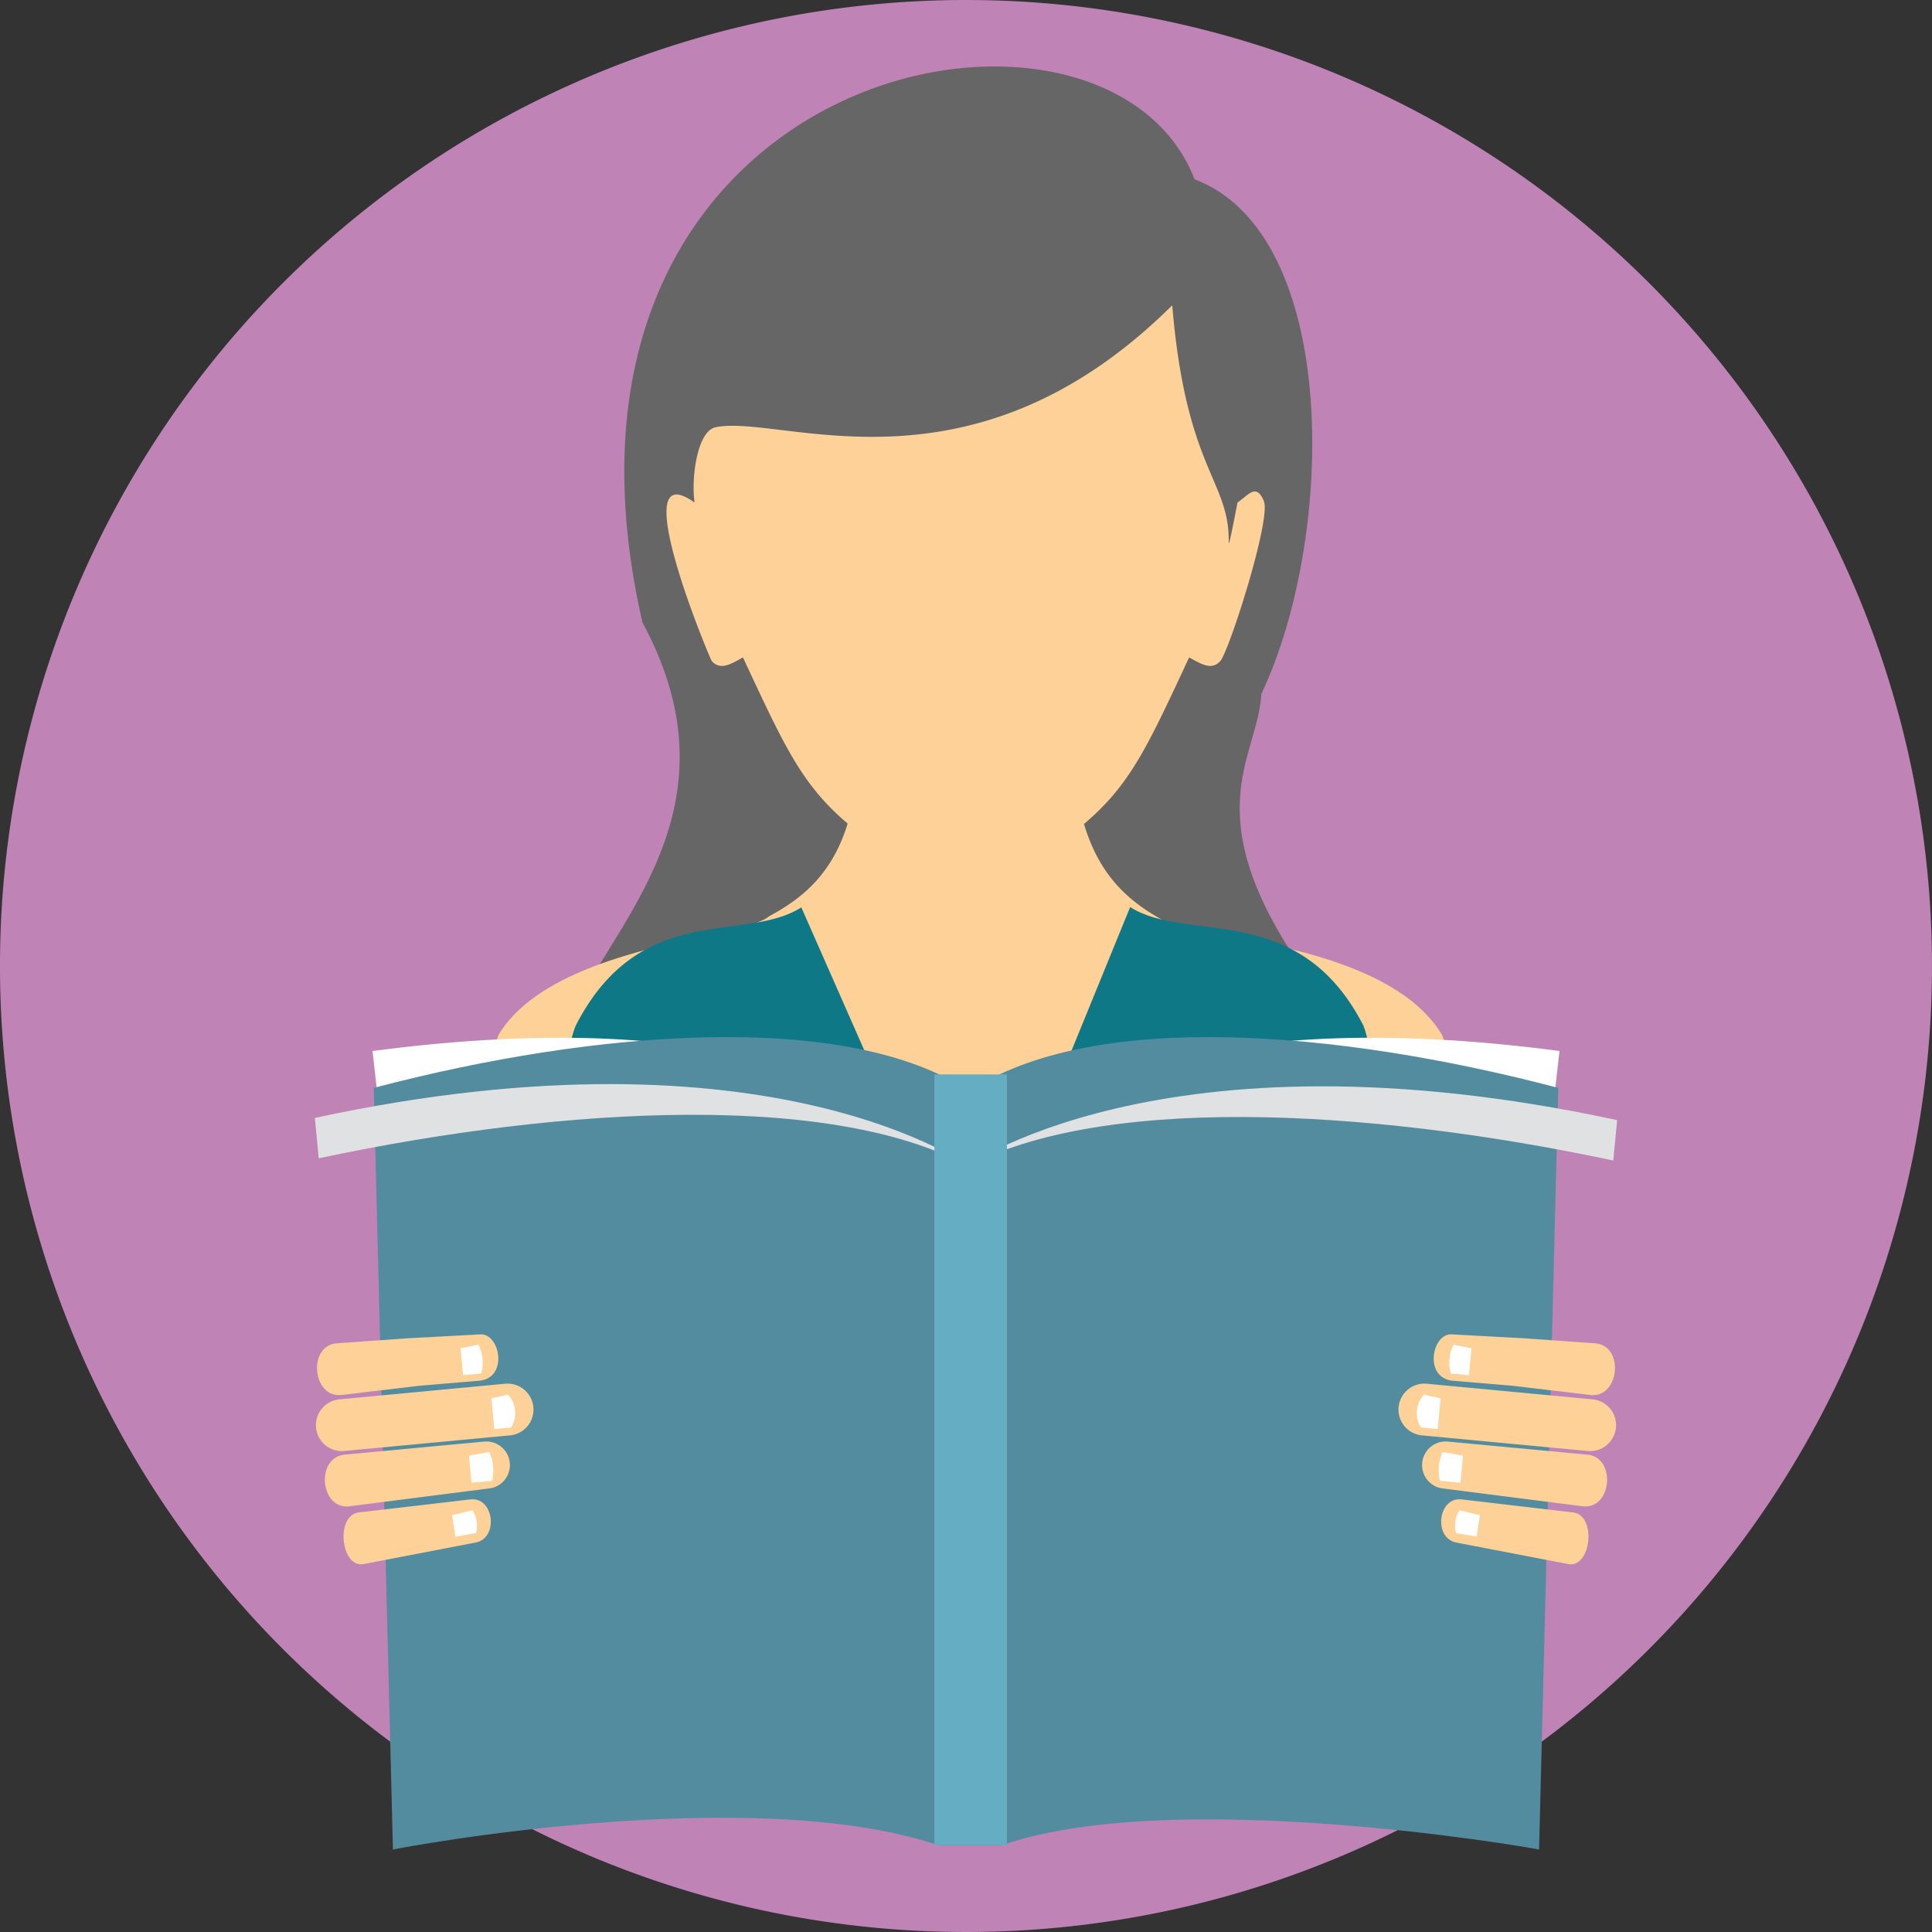 <svg xmlns="http://www.w3.org/2000/svg" viewBox="0 0 100 100"><rect x="0" y="0" width="100" height="100" fill="#333333" stroke="none"/><defs><style>.a{fill:#bf83b6;}.b{fill:#666;}.c{fill:#fed198;}.d{fill:#f0b97d;}.e{fill:#0e7886;}.f{fill:#fff;}.g{fill:#528c9e;}.h{fill:#dfe1e3;}.i{fill:#64adc3;}</style></defs><g transform="translate(-267 -690)"><g transform="translate(267 690)"><path class="a" d="M50,0A50,50,0,1,1,0,50,50,50,0,0,1,50,0Z" transform="translate(-0.001)"/><path class="b" d="M164.4,63.457c2.818-4.737,7.259-10.235,2.749-18.594C160.506,15.835,191.1,9.95,195.728,21.93c7.528,2.838,7.327,18.464,3.456,26.641-.173,3.364-3.671,6.3,2.651,14.98l.455-.1h0C194.088,65.828,173.066,64.734,164.4,63.457Z" transform="translate(-133.897 -12.65)"/><path class="c" d="M152.221,209.017c-.282,5.2-2.127,7.161-4.685,8.528-1.3,1.15-11.1,1.458-13.961,6.082-.6.964-.9,11.113-2.555,15.808,11.972,7.841,41.47,7.841,53.443,0-1.652-4.695-1.51-14.843-2.108-15.807-3.024-4.883-13.317-4.94-14.515-5.938-2.5-1.4-4.3-3.46-4.578-8.673,0,0-3.74,2.9-6.065,2.455A14.913,14.913,0,0,1,152.221,209.017Z" transform="translate(-107.742 -170.111)"/><path class="d" d="M229.594,212.408c1.363.811,3.636,3.348,5.763,3.377s5.1-3.105,5.531-3.336q-.055-.443-.092-.923l-.035.027h0c-.114.09-3.773,2.948-6.062,2.5a14.722,14.722,0,0,1-4.969-2.5l-.043-.033C229.659,211.83,229.629,212.125,229.594,212.408Z" transform="translate(-185.24 -170.37)"/><path class="c" d="M187.438,102.117c2.307,4.94,3.16,6.869,6.026,9.09a14.831,14.831,0,0,0,4.977,2.5c2.325.454,6.065-2.5,6.065-2.5,2.866-2.221,3.718-4.15,6.025-9.09.566.3,1.157.71,1.616.183s2.644-7.361,2.251-8.283-.777-.334-1.362.083c.031-.2-.463,2.47-.456,2.064.055-3.226-2.212-3.739-2.923-12.275C199.2,94.264,189.431,89.5,186.028,90.2c-.986.2-1.276,2.726-1.094,3.9-3.691-2.634.794,8.092.888,8.2.46.527,1.05.118,1.616-.183h0Z" transform="translate(-148.982 -68.087)"/><path class="e" d="M137.2,248.841c-2.935,1.878-8.308-.391-11.657,6.083-.5.964-2.407,11.113-3.786,15.808,10,9.231,37.936,9.285,47.934,0-1.379-4.695-2.915-14.844-3.413-15.808-3.356-6.493-9.117-4.209-12.055-6.1l-8.192,20.054-8.83-20.04h0Z" transform="translate(-95.726 -201.875)"/><g transform="translate(19.282 53.713)"><path class="f" d="M229.911,289.848a20.445,20.445,0,0,0,11.466,0l-5.521,11.285Z" transform="translate(-204.771 -287.477)"/><path class="f" d="M112.327,279.458c18.943-2.476,26.483,2.277,30.718,6.02-6.3-3.625-18.38-3.385-30.186-1.276Z" transform="translate(-112.327 -278.772)"/><path class="f" d="M286.719,279.457c-18.943-2.476-26.482,2.276-30.719,6.019,7.512-4.325,21.628-2.773,30.176-1.208Z" transform="translate(-225.282 -278.772)"/></g><path class="g" d="M90.479,297.987c11.571-3.044,24.539-4.005,30.831.177,6.293-4.182,18.907-3.221,30.479-.177-.663,26.28-.11,4.346-.993,39.423-.678-.147-18.966-3.288-27.806-.225H119.7c-9.706-3.259-27.591.087-28.228.225C90.559,301.193,91.163,325.215,90.479,297.987Z" transform="translate(-71.134 -241.678)"/><g transform="translate(16.297 56.113)"><path class="h" d="M98.368,290.223l.2,2.088c12.9-2.739,26.923-3.45,33.878.554h0c-.025-.019-10.328-7.766-34.081-2.643Z" transform="translate(-98.368 -288.471)"/><path class="h" d="M288.312,290.765l-.2,2.088c-12.9-2.739-26.923-3.45-33.878.554h0c.025-.018,10.328-7.766,34.082-2.643h0Z" transform="translate(-220.906 -288.898)"/></g><path class="c" d="M93.292,357.756l-3.721.2-3.7.262c-1.533.109-1.277,2.855.25,2.674l4.037-.478,3.066-.258C94.754,360.026,94.322,357.7,93.292,357.756Zm-.512,8.541h0l-5.771.675c-1.238.144-.939,2.9.25,2.673l5.788-1.113C94.258,368.3,94,366.155,92.781,366.3Zm.734-2.994h0a1.221,1.221,0,0,1,.318,2.417l-7.306.933c-1.526.2-1.781-2.53-.25-2.673Zm1.02-2.988h0a1.343,1.343,0,1,1,.25,2.673l-8.491.8a1.343,1.343,0,1,1-.25-2.673Z" transform="translate(-68.431 -288.689)"/><g transform="translate(23.401 69.597)"><path class="f" d="M122.2,359.923l.131,1.4.932-.088a2,2,0,0,0-.14-1.494l-.923.184Z" transform="translate(-121.763 -359.738)"/><path class="f" d="M129.684,372.047l.148,1.587.87-.081a1.41,1.41,0,0,0-.159-1.7l-.86.191Z" transform="translate(-127.648 -369.264)"/><path class="f" d="M124.253,385.9l.131,1.4,1.067-.1a2.4,2.4,0,0,0-.14-1.494Z" transform="translate(-123.379 -380.151)"/><path class="f" d="M120.163,400.1l.17,1.105,1.07-.183a1.533,1.533,0,0,0-.182-1.183l-1.058.26Z" transform="translate(-120.163 -391.268)"/></g><path class="c" d="M377.551,357.756l3.721.2,3.7.262c1.533.109,1.277,2.855-.25,2.674l-4.037-.478-3.066-.258C376.089,360.026,376.521,357.7,377.551,357.756Zm.511,8.541h0l5.771.675c1.238.144.939,2.9-.25,2.673l-5.788-1.113C376.585,368.3,376.841,366.155,378.062,366.3Zm-.734-2.994h0a1.221,1.221,0,0,0-.318,2.417l7.306.933c1.526.2,1.781-2.53.25-2.673Zm-1.02-2.988h0a1.343,1.343,0,1,0-.25,2.673l8.491.8a1.343,1.343,0,1,0,.25-2.673Z" transform="translate(-302.412 -288.689)"/><g transform="translate(73.335 69.597)"><path class="f" d="M385.578,359.923l-.131,1.4-.932-.088a2,2,0,0,1,.14-1.494l.923.184Z" transform="translate(-382.75 -359.738)"/><path class="f" d="M377.8,372.047l-.148,1.587-.87-.081a1.41,1.41,0,0,1,.159-1.7l.86.191Z" transform="translate(-376.57 -369.264)"/><path class="f" d="M383.125,385.9l-.131,1.4-1.067-.1a2.4,2.4,0,0,1,.14-1.494Z" transform="translate(-380.735 -380.151)"/><path class="f" d="M387.111,400.1l-.17,1.105-1.07-.183a1.533,1.533,0,0,1,.182-1.183l1.058.26Z" transform="translate(-383.847 -391.268)"/></g><path class="i" d="M248.45,304.392h3.757v39.894H248.45Z" transform="translate(-200.088 -248.78)"/></g></g></svg>